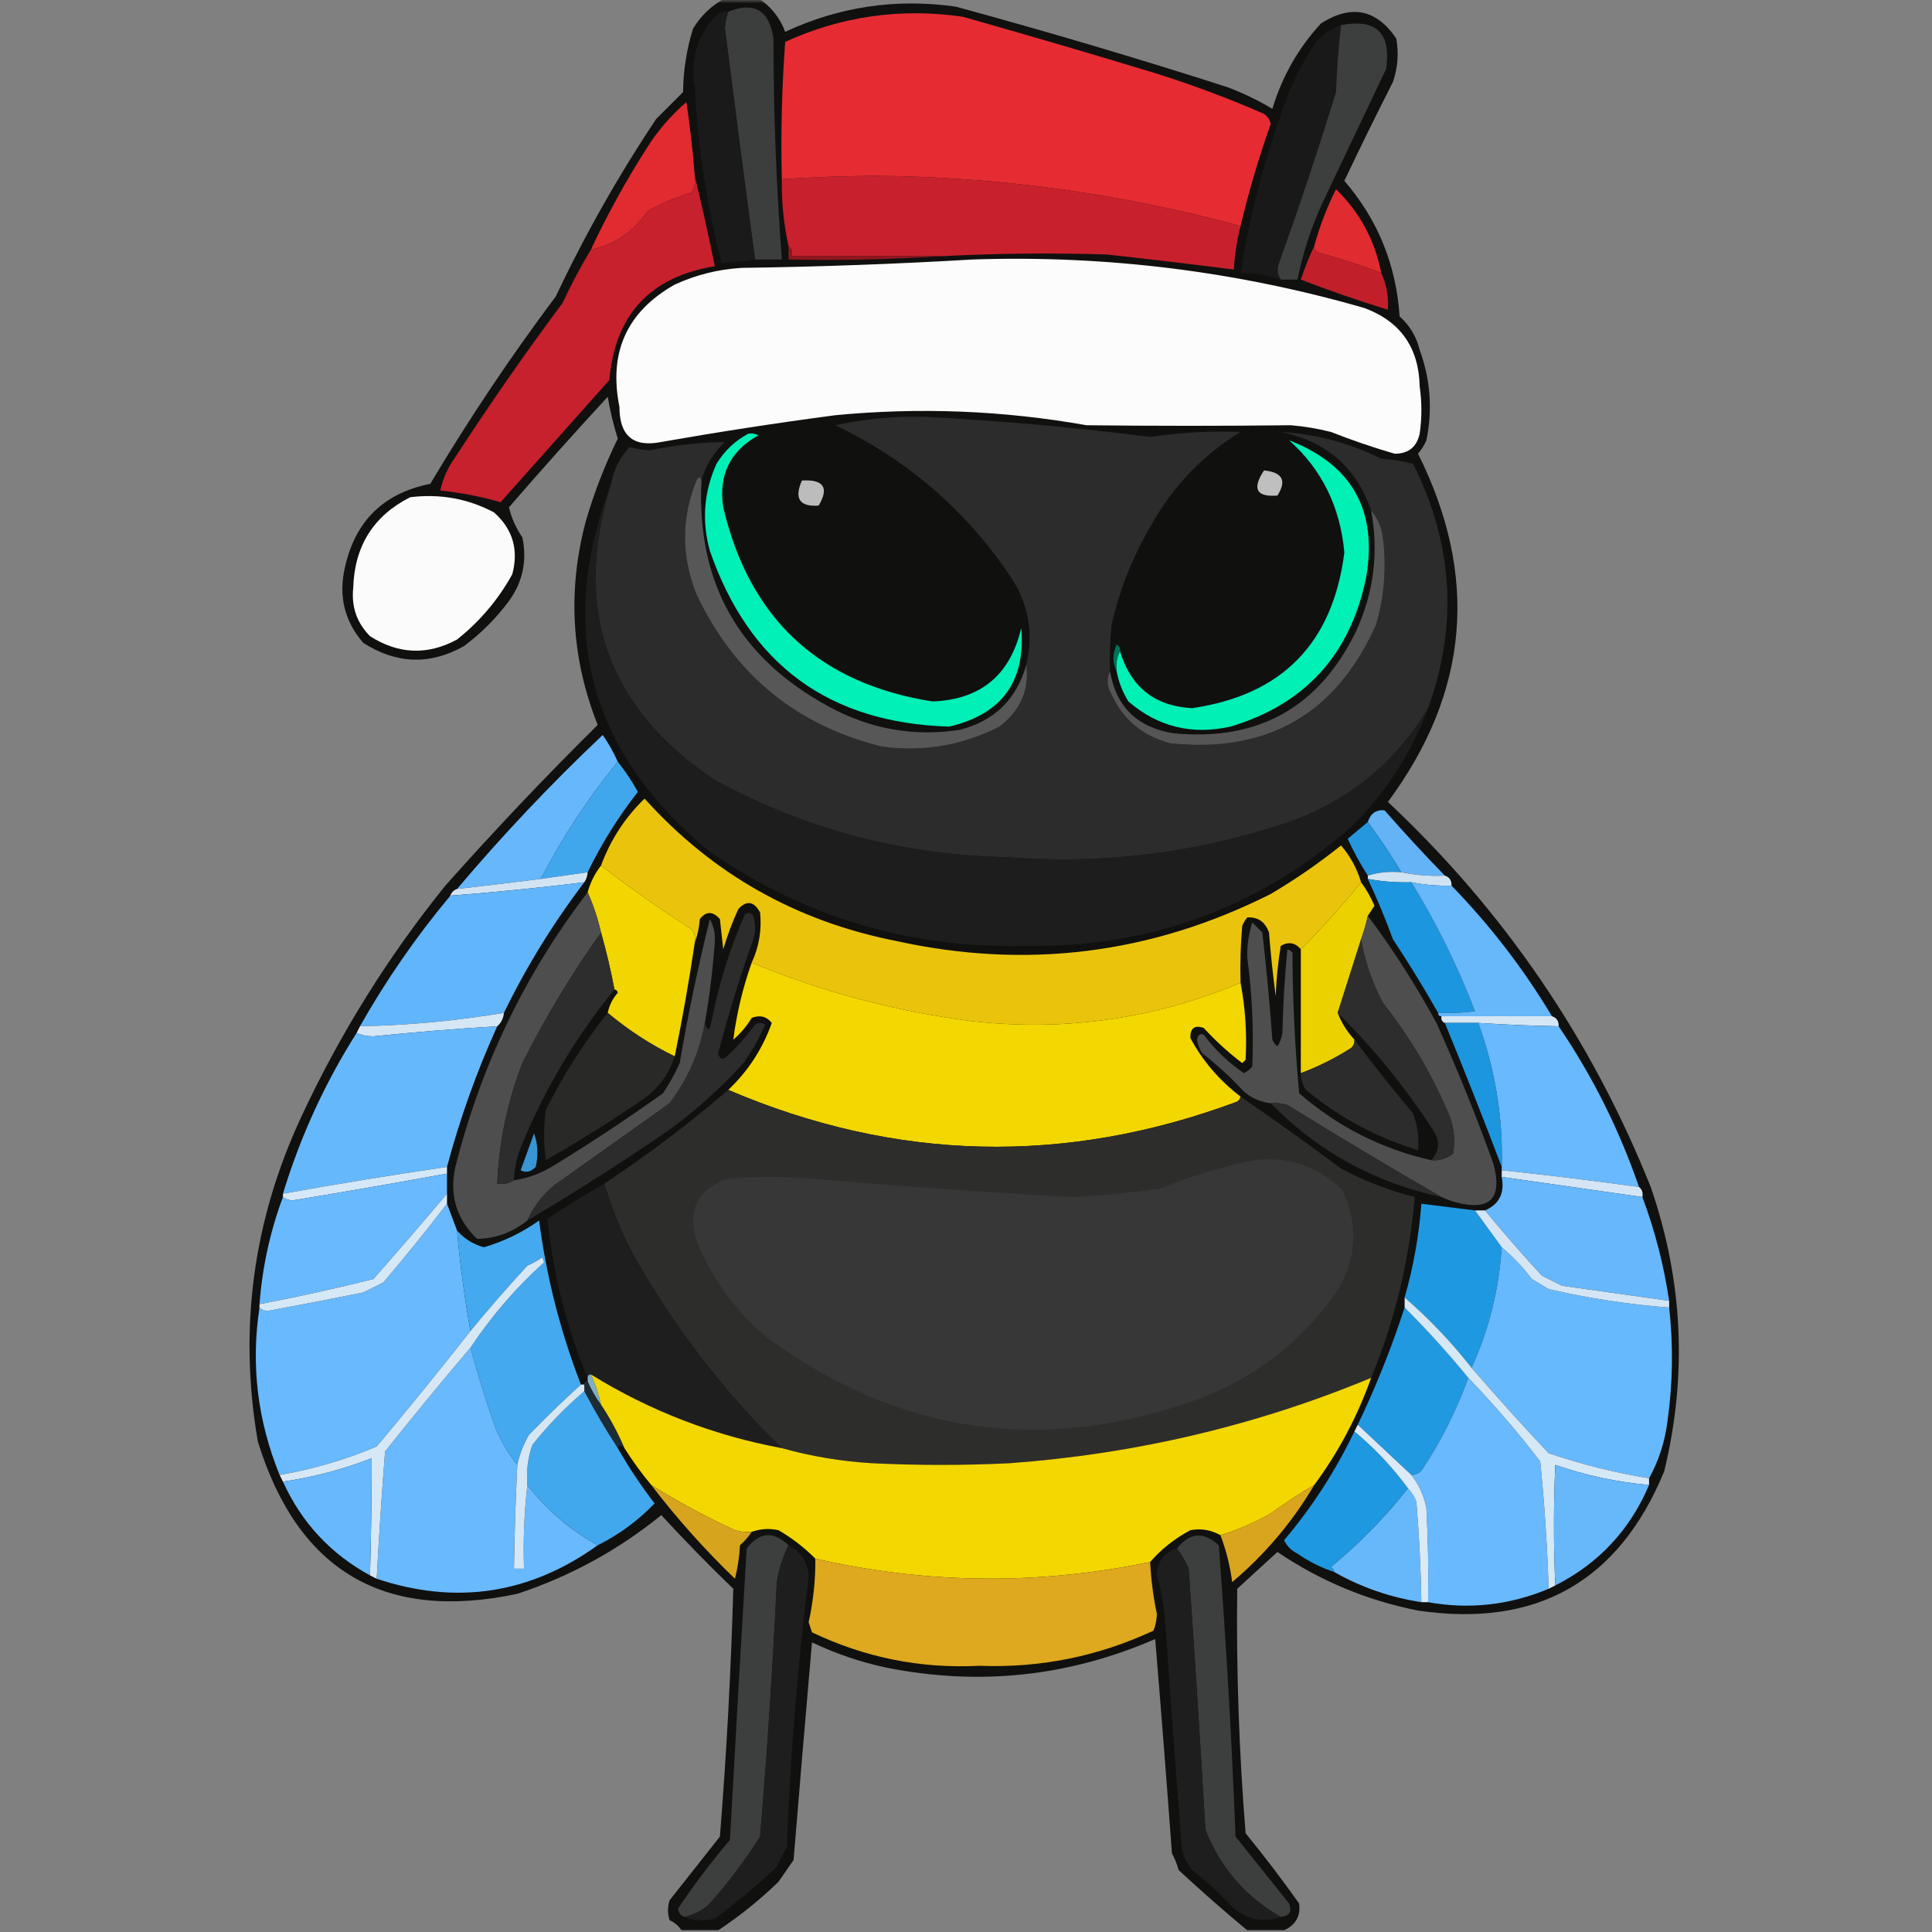 <?xml version="1.0" encoding="UTF-8"?>
<svg xmlns="http://www.w3.org/2000/svg" xmlns:xlink="http://www.w3.org/1999/xlink" width="577px" height="577px" viewBox="0 0 289 289" version="1.1">
<rect x="0" y="0" width="289" height="289" fill="#808080" stroke="none"/>
<defs>
<filter id="alpha" filterUnits="objectBoundingBox" x="0%" y="0%" width="100%" height="100%">
  <feColorMatrix type="matrix" in="SourceGraphic" values="0 0 0 0 1 0 0 0 0 1 0 0 0 0 1 0 0 0 1 0"/>
</filter>
<mask id="mask0">
  <g filter="url(#alpha)">
<rect x="0" y="0" width="289" height="289" style="fill:rgb(0%,0%,0%);fill-opacity:0.914;stroke:none;"/>
  </g>
</mask>
<clipPath id="clip1">
  <rect x="0" y="0" width="289" height="289"/>
</clipPath>
<g id="surface5" clip-path="url(#clip1)">
<path style=" stroke:none;fill-rule:evenodd;fill:rgb(1.961%,1.961%,1.569%);fill-opacity:1;" d="M 108.438 -0.25 C 110.105 -0.25 111.777 -0.25 113.445 -0.25 C 115.324 0.961 116.66 2.633 117.453 4.758 C 125.578 0.977 134.094 -0.273 142.996 1 C 156.625 4.711 170.148 8.715 183.566 13.023 C 185.922 13.906 188.176 14.992 190.328 16.277 C 191.785 11.441 194.207 7.184 197.594 3.508 C 202.125 0.617 205.879 1.367 208.863 5.762 C 209.258 7.977 209.09 10.148 208.359 12.27 C 205.879 17.148 203.457 22.074 201.098 27.047 C 206.098 32.852 208.852 39.613 209.363 47.332 C 210.875 48.684 211.875 50.355 212.367 52.34 C 213.973 56.777 214.305 61.285 213.371 65.863 C 213.051 66.598 212.633 67.266 212.117 67.867 C 221.266 86.199 219.762 103.562 207.609 119.957 C 224.969 136.234 238.074 155.434 246.926 177.559 C 251.762 191.57 252.43 205.762 248.93 220.129 C 242.117 236.605 229.848 243.531 212.117 240.918 C 204.5 239.41 197.488 236.488 191.082 232.152 C 189.078 233.988 187.074 235.824 185.07 237.66 C 184.922 249.852 185.34 262.039 186.324 274.223 C 189.113 277.641 191.785 281.145 194.336 284.742 C 194.57 286.602 193.82 287.938 192.082 288.75 C 190.246 288.75 188.41 288.75 186.574 288.75 C 183.098 285.863 179.676 282.859 176.305 279.734 C 176.07 278.859 175.734 278.023 175.305 277.23 C 174.52 266.539 173.688 255.855 172.801 245.176 C 159.84 250.812 146.402 252.23 132.48 249.43 C 128.656 248.605 124.984 247.352 121.461 245.676 C 120.516 256.527 119.598 267.379 118.707 278.23 C 117.953 279.316 117.203 280.402 116.453 281.488 C 113.668 284.191 110.66 286.609 107.438 288.75 C 105.598 288.75 103.762 288.75 101.926 288.75 C 101.52 288.078 100.934 287.578 100.172 287.246 C 99.84 286.246 99.84 285.242 100.172 284.242 C 102.676 281.07 105.184 277.898 107.688 274.727 C 108.676 262.383 109.344 250.027 109.691 237.66 C 105.984 234.086 102.395 230.41 98.922 226.641 C 92.492 231.863 85.312 235.785 77.383 238.414 C 57.5 242.621 44.559 235.023 38.566 215.625 C 35.672 198.758 37.844 182.562 45.078 167.039 C 50.879 154.594 58.059 143.074 66.617 132.48 C 73.949 124.227 81.547 116.211 89.406 108.438 C 85.449 98.461 84.863 88.277 87.652 77.883 C 88.887 73.66 90.473 69.57 92.41 65.613 C 91.766 63.562 91.266 61.477 90.906 59.352 C 85.902 64.773 80.98 70.285 76.133 75.883 C 76.492 77.445 77.16 78.949 78.137 80.391 C 78.867 83.879 78.199 87.051 76.133 89.906 C 74.211 92.492 71.957 94.746 69.371 96.668 C 64.309 99.504 59.301 99.336 54.344 96.168 C 51.531 92.918 50.613 89.16 51.59 84.898 C 53.125 77.934 57.383 73.762 64.363 72.375 C 70.133 62.684 76.391 53.336 83.145 44.328 C 87.512 35.086 92.52 26.238 98.168 17.781 C 99.504 16.445 100.84 15.109 102.176 13.773 C 102.211 10.52 102.711 7.348 103.68 4.258 C 104.883 2.301 106.469 0.797 108.438 -0.25 Z M 108.438 -0.25 "/>
</g>
</defs>
<g id="surface1">
<use xlink:href="#surface5" mask="url(#mask0)"/>
<path style=" stroke:none;fill-rule:evenodd;fill:rgb(23.529%,23.922%,23.922%);fill-opacity:1;" d="M 112.945 38.816 C 111.395 27.297 109.895 15.777 108.438 4.258 C 108.484 3.375 108.652 2.543 108.938 1.754 C 112.816 0.188 115.07 1.523 115.699 5.762 C 115.699 16.805 116.117 27.824 116.953 38.816 C 115.617 38.816 114.281 38.816 112.945 38.816 Z M 112.945 38.816 "/>
<path style=" stroke:none;fill-rule:evenodd;fill:rgb(10.196%,10.196%,10.196%);fill-opacity:1;" d="M 108.938 1.754 C 108.652 2.543 108.484 3.375 108.438 4.258 C 109.895 15.777 111.395 27.297 112.945 38.816 C 111.289 39.094 109.621 39.262 107.938 39.316 C 105.707 30.703 104.371 21.938 103.93 13.023 C 103.199 8.707 104.367 5.035 107.438 2.004 C 107.91 1.762 108.41 1.68 108.938 1.754 Z M 108.938 1.754 "/>
<path style=" stroke:none;fill-rule:evenodd;fill:rgb(90.196%,17.255%,19.608%);fill-opacity:1;" d="M 185.57 33.809 C 167.625 28.941 149.344 26.434 130.727 26.297 C 126.125 26.344 121.535 26.508 116.953 26.797 C 116.785 19.941 116.953 13.098 117.453 6.262 C 125.891 2.418 134.742 1.164 144 2.504 C 153.734 5.25 163.418 8.086 173.051 11.02 C 178.496 12.742 183.84 14.746 189.078 17.031 C 189.613 17.398 189.949 17.898 190.078 18.531 C 188.293 23.602 186.789 28.691 185.57 33.809 Z M 185.57 33.809 "/>
<path style=" stroke:none;fill-rule:evenodd;fill:rgb(9.804%,9.804%,9.804%);fill-opacity:1;" d="M 200.598 3.758 C 200.219 7.07 199.969 10.41 199.848 13.773 C 197.207 22.355 194.371 30.871 191.332 39.316 C 191.012 40.203 191.094 41.035 191.582 41.824 C 189.637 41.168 187.633 40.836 185.57 40.82 C 187.051 31.562 189.473 22.547 192.832 13.773 C 193.949 11.152 195.285 8.648 196.84 6.262 C 197.906 5.105 199.16 4.27 200.598 3.758 Z M 200.598 3.758 "/>
<path style=" stroke:none;fill-rule:evenodd;fill:rgb(23.922%,24.314%,24.314%);fill-opacity:1;" d="M 191.582 41.824 C 191.094 41.035 191.012 40.203 191.332 39.316 C 194.371 30.871 197.207 22.355 199.848 13.773 C 199.969 10.41 200.219 7.07 200.598 3.758 C 205.855 2.754 208.109 4.926 207.359 10.27 C 204.199 16.926 201.023 23.605 197.844 30.301 C 196.133 34.012 194.879 37.852 194.086 41.824 C 193.25 41.824 192.418 41.824 191.582 41.824 Z M 191.582 41.824 "/>
<path style=" stroke:none;fill-rule:evenodd;fill:rgb(88.235%,16.863%,19.216%);fill-opacity:1;" d="M 103.93 26.297 C 104.074 27.191 103.906 28.027 103.43 28.801 C 101.156 29.473 98.984 30.391 96.918 31.555 C 94.711 34.723 91.871 36.645 88.402 37.316 C 90.828 32.133 93.582 27.125 96.668 22.289 C 98.297 19.656 100.301 17.32 102.676 15.277 C 103.223 18.938 103.641 22.609 103.93 26.297 Z M 103.93 26.297 "/>
<path style=" stroke:none;fill-rule:evenodd;fill:rgb(78.431%,12.941%,17.647%);fill-opacity:1;" d="M 185.57 33.809 C 185.027 35.941 184.695 38.113 184.57 40.32 C 178.238 39.516 171.891 38.762 165.535 38.066 C 157.352 37.809 149.172 37.895 140.992 38.316 C 133.48 38.316 125.969 38.316 118.453 38.316 C 118.574 37.668 118.406 37.168 117.953 36.812 C 117.23 33.52 116.895 30.18 116.953 26.797 C 121.535 26.508 126.125 26.344 130.727 26.297 C 149.344 26.434 167.625 28.941 185.57 33.809 Z M 185.57 33.809 "/>
<path style=" stroke:none;fill-rule:evenodd;fill:rgb(77.647%,12.941%,17.647%);fill-opacity:1;" d="M 103.93 26.297 C 104.996 30.73 105.996 35.238 106.934 39.82 C 97.25 41.406 91.992 47.082 91.156 56.848 C 85.73 62.941 80.305 69.035 74.879 75.129 C 71.973 74.281 68.969 73.699 65.863 73.375 C 66.254 71.559 67.008 69.891 68.117 68.367 C 73.215 60.516 78.555 52.832 84.145 45.328 C 85.457 42.531 86.879 39.859 88.402 37.316 C 91.871 36.645 94.711 34.723 96.918 31.555 C 98.984 30.391 101.156 29.473 103.43 28.801 C 103.906 28.027 104.074 27.191 103.93 26.297 Z M 103.93 26.297 "/>
<path style=" stroke:none;fill-rule:evenodd;fill:rgb(87.843%,16.863%,19.216%);fill-opacity:1;" d="M 206.609 40.82 C 203.77 39.738 200.684 38.734 197.34 37.816 C 196.824 37.648 196.574 37.312 196.59 36.812 C 197.391 33.875 198.477 31.035 199.848 28.301 C 203.414 31.762 205.668 35.938 206.609 40.82 Z M 206.609 40.82 "/>
<path style=" stroke:none;fill-rule:evenodd;fill:rgb(75.686%,12.549%,16.863%);fill-opacity:1;" d="M 196.59 36.812 C 196.574 37.312 196.824 37.648 197.34 37.816 C 200.684 38.734 203.77 39.738 206.609 40.82 C 207.398 42.512 207.734 44.348 207.609 46.332 C 203.207 44.98 198.867 43.477 194.586 41.824 C 195.168 40.062 195.836 38.395 196.59 36.812 Z M 196.59 36.812 "/>
<path style=" stroke:none;fill-rule:evenodd;fill:rgb(56.863%,8.627%,12.157%);fill-opacity:1;" d="M 117.953 36.812 C 118.406 37.168 118.574 37.668 118.453 38.316 C 125.969 38.316 133.48 38.316 140.992 38.316 C 133.402 38.816 125.723 38.98 117.953 38.816 C 117.953 38.148 117.953 37.48 117.953 36.812 Z M 117.953 36.812 "/>
<path style=" stroke:none;fill-rule:evenodd;fill:rgb(98.824%,98.824%,98.824%);fill-opacity:1;" d="M 145.5 38.816 C 165.441 38.148 184.977 40.57 204.102 46.078 C 209.496 48.086 212.25 52.008 212.367 57.852 C 212.703 60.188 212.703 62.523 212.367 64.863 C 211.922 66.879 210.672 67.879 208.609 67.867 C 205.395 66.934 202.223 65.848 199.094 64.613 C 197.121 64.113 195.117 63.781 193.086 63.609 C 182.902 63.727 172.719 63.727 162.531 63.609 C 150.074 61.402 137.551 60.902 124.965 62.109 C 116.254 63.258 107.57 64.594 98.922 66.113 C 94.742 66.949 92.656 65.195 92.66 60.855 C 91.016 52.711 93.77 46.617 100.926 42.574 C 104.105 41.109 107.445 40.277 110.941 40.07 C 122.551 39.91 134.07 39.492 145.5 38.816 Z M 145.5 38.816 "/>
<path style=" stroke:none;fill-rule:evenodd;fill:rgb(17.255%,17.255%,17.255%);fill-opacity:1;" d="M 166.039 100.422 C 165.508 101.539 165.59 102.707 166.289 103.93 C 168.043 107.695 170.965 110.117 175.055 111.191 C 189.637 112.707 199.906 106.781 205.855 93.41 C 207.086 89.164 207.422 84.824 206.859 80.391 C 206.664 78.836 206.078 77.5 205.105 76.383 C 202.898 69.926 198.391 66 191.582 64.613 C 196.832 64.914 201.84 66.25 206.609 68.617 C 208.238 68.727 209.824 68.977 211.367 69.371 C 217.367 81.266 218.121 93.453 213.621 105.934 C 208.609 114.297 201.43 120.055 192.082 123.215 C 178.574 127.664 164.719 129.336 150.512 128.223 C 135.02 127.898 120.492 124.059 106.934 116.703 C 90.762 105.879 85.586 91.102 91.406 72.375 C 91.797 70.262 92.715 68.426 94.164 66.867 C 95.145 67.141 96.145 67.309 97.168 67.367 C 100.902 66.59 104.656 66.172 108.438 66.113 C 106.707 67.746 105.539 69.664 104.93 71.875 C 104.777 71.254 104.527 71.254 104.18 71.875 C 101.898 77.52 101.898 83.195 104.18 88.902 C 109.855 100.926 119.121 108.523 131.977 111.691 C 138.156 112.504 144 111.504 149.508 108.688 C 152.676 106.258 154.012 103.172 153.516 99.422 C 154.629 94.789 153.875 90.449 151.262 86.398 C 144.578 76.418 135.812 68.82 124.965 63.609 C 129.398 62.641 133.906 62.223 138.488 62.359 C 149.715 62.93 160.902 63.93 172.047 65.363 C 176.535 64.699 181.043 64.449 185.57 64.613 C 179.98 68.031 175.559 72.625 172.297 78.387 C 169.508 83.086 167.504 88.094 166.289 93.41 C 166.039 95.742 165.953 98.082 166.039 100.422 Z M 166.039 100.422 "/>
<path style=" stroke:none;fill-rule:evenodd;fill:rgb(0%,94.118%,71.373%);fill-opacity:1;" d="M 167.039 100.422 C 166.891 99.305 167.059 98.301 167.539 97.418 C 169.152 102.789 172.742 105.629 178.309 105.934 C 191.781 103.98 199.379 96.215 201.098 82.645 C 200.477 75.809 197.723 70.215 192.832 65.863 C 202.254 69.504 206.094 76.348 204.355 86.398 C 201.992 97.91 195.23 105.34 184.07 108.688 C 178.289 109.977 173.195 108.727 168.793 104.93 C 167.922 103.523 167.336 102.023 167.039 100.422 Z M 167.039 100.422 "/>
<path style=" stroke:none;fill-rule:evenodd;fill:rgb(0%,94.118%,71.765%);fill-opacity:1;" d="M 111.945 64.863 C 112.469 64.789 112.973 64.871 113.445 65.113 C 109.207 67.477 107.453 71.066 108.188 75.883 C 112.109 92.578 122.547 102.262 139.492 104.93 C 146.707 104.648 151.129 100.977 152.766 93.914 C 153.449 101.914 149.859 106.84 141.996 108.688 C 124.012 108.168 112.074 99.402 106.184 82.391 C 104.953 77.91 105.285 73.57 107.184 69.371 C 108.391 67.414 109.977 65.91 111.945 64.863 Z M 111.945 64.863 "/>
<path style=" stroke:none;fill-rule:evenodd;fill:rgb(74.902%,74.902%,74.902%);fill-opacity:1;" d="M 189.078 70.371 C 191.844 70.645 192.512 71.895 191.082 74.129 C 187.926 74.375 187.258 73.125 189.078 70.371 Z M 189.078 70.371 "/>
<path style=" stroke:none;fill-rule:evenodd;fill:rgb(73.725%,73.725%,73.725%);fill-opacity:1;" d="M 119.957 71.875 C 123.215 71.691 124.051 72.945 122.461 75.629 C 119.598 75.832 118.766 74.578 119.957 71.875 Z M 119.957 71.875 "/>
<path style=" stroke:none;fill-rule:evenodd;fill:rgb(34.118%,34.118%,34.51%);fill-opacity:1;" d="M 104.93 71.875 C 104.172 87.137 110.52 98.406 123.965 105.684 C 130.109 109.051 136.621 110.219 143.5 109.188 C 148.742 107.867 152.082 104.609 153.516 99.422 C 154.012 103.172 152.676 106.258 149.508 108.688 C 144 111.504 138.156 112.504 131.977 111.691 C 119.121 108.523 109.855 100.926 104.18 88.902 C 101.898 83.195 101.898 77.52 104.18 71.875 C 104.527 71.254 104.777 71.254 104.93 71.875 Z M 104.93 71.875 "/>
<path style=" stroke:none;fill-rule:evenodd;fill:rgb(98.431%,98.431%,98.431%);fill-opacity:1;" d="M 61.355 74.379 C 65.793 73.828 69.969 74.578 73.879 76.633 C 76.691 79.121 77.609 82.211 76.633 85.898 C 74.523 89.707 71.766 92.961 68.367 95.664 C 63.949 98.051 59.609 97.883 55.348 95.164 C 53.371 93.164 52.535 90.742 52.84 87.902 C 53.035 81.664 55.871 77.156 61.355 74.379 Z M 61.355 74.379 "/>
<path style=" stroke:none;fill-rule:evenodd;fill:rgb(11.373%,11.373%,11.373%);fill-opacity:1;" d="M 91.406 72.375 C 85.586 91.102 90.762 105.879 106.934 116.703 C 120.492 124.059 135.02 127.898 150.512 128.223 C 164.719 129.336 178.574 127.664 192.082 123.215 C 201.43 120.055 208.609 114.297 213.621 105.934 C 211.109 112.703 207.27 118.633 202.102 123.715 C 188.16 135.875 171.883 141.801 153.266 141.496 C 135.898 141.883 120.121 137.125 105.934 127.219 C 88.047 112.348 83.203 94.066 91.406 72.375 Z M 91.406 72.375 "/>
<path style=" stroke:none;fill-rule:evenodd;fill:rgb(33.333%,33.333%,33.725%);fill-opacity:1;" d="M 205.105 76.383 C 206.078 77.5 206.664 78.836 206.859 80.391 C 207.422 84.824 207.086 89.164 205.855 93.41 C 199.906 106.781 189.637 112.707 175.055 111.191 C 170.965 110.117 168.043 107.695 166.289 103.93 C 165.59 102.707 165.508 101.539 166.039 100.422 C 166.969 105.746 170.141 108.832 175.555 109.691 C 188.219 110.914 197.316 105.82 202.852 94.414 C 205.504 88.641 206.254 82.629 205.105 76.383 Z M 205.105 76.383 "/>
<path style=" stroke:none;fill-rule:evenodd;fill:rgb(0%,45.098%,33.725%);fill-opacity:1;" d="M 167.539 97.418 C 167.059 98.301 166.891 99.305 167.039 100.422 C 166.387 99.16 166.387 97.824 167.039 96.418 C 167.438 96.645 167.605 96.98 167.539 97.418 Z M 167.539 97.418 "/>
<path style=" stroke:none;fill-rule:evenodd;fill:rgb(40%,71.765%,98.431%);fill-opacity:1;" d="M 92.41 113.945 C 87.98 119.383 84.141 125.227 80.891 131.477 C 76.711 132.008 72.539 132.508 68.367 132.98 C 75.176 124.918 82.438 117.238 90.156 109.941 C 91.047 111.223 91.797 112.559 92.41 113.945 Z M 92.41 113.945 "/>
<path style=" stroke:none;fill-rule:evenodd;fill:rgb(25.49%,65.49%,92.549%);fill-opacity:1;" d="M 92.41 113.945 C 93.523 115.332 94.527 116.832 95.414 118.453 C 92.469 122.227 89.965 126.234 87.902 130.477 C 85.566 130.809 83.227 131.145 80.891 131.477 C 84.141 125.227 87.98 119.383 92.41 113.945 Z M 92.41 113.945 "/>
<path style=" stroke:none;fill-rule:evenodd;fill:rgb(91.765%,76.863%,4.706%);fill-opacity:1;" d="M 203.602 131.977 C 200.758 135.488 197.75 138.828 194.586 141.996 C 193.727 140.984 192.727 140.82 191.582 141.496 C 191.168 143.984 190.914 146.488 190.832 149.008 C 190.406 145.844 190.074 142.672 189.828 139.492 C 189.242 137.887 188.156 137.137 186.574 137.238 C 186.258 137.613 186.008 138.031 185.82 138.488 C 185.57 141.324 185.488 144.16 185.57 147.004 C 172.746 152.387 159.391 154.309 145.5 152.766 C 134.074 151.316 123.055 148.398 112.445 144 C 113.551 141.602 113.969 139.098 113.695 136.484 C 112.777 134.805 111.691 134.637 110.441 135.984 C 109.547 137.938 108.797 139.941 108.188 141.996 C 108.02 140.492 107.852 138.992 107.688 137.488 C 106.629 136.273 105.625 136.273 104.68 137.488 C 104.59 138.758 104.336 139.926 103.93 140.992 C 104.062 140.254 103.895 139.586 103.43 138.992 C 98.773 136 94.266 132.828 89.906 129.473 C 91.324 125.633 93.496 122.293 96.418 119.457 C 106.52 130.688 119.039 137.785 133.98 140.742 C 153.531 145.059 172.23 142.723 190.078 133.73 C 193.758 131.559 197.266 129.137 200.598 126.469 C 201.984 128.074 202.988 129.91 203.602 131.977 Z M 203.602 131.977 "/>
<path style=" stroke:none;fill-rule:evenodd;fill:rgb(39.216%,70.196%,96.471%);fill-opacity:1;" d="M 216.125 130.977 C 213.922 131.078 211.75 130.914 209.613 130.477 C 208.066 127.887 206.398 125.383 204.605 122.961 C 205.016 121.676 205.852 121.09 207.109 121.211 C 210.031 124.551 213.039 127.805 216.125 130.977 Z M 216.125 130.977 "/>
<path style=" stroke:none;fill-rule:evenodd;fill:rgb(14.118%,59.216%,87.059%);fill-opacity:1;" d="M 204.605 122.961 C 206.398 125.383 208.066 127.887 209.613 130.477 C 207.84 130.32 206.168 130.484 204.605 130.977 C 203.488 129.25 202.488 127.414 201.598 125.469 C 202.609 124.621 203.613 123.785 204.605 122.961 Z M 204.605 122.961 "/>
<path style=" stroke:none;fill-rule:evenodd;fill:rgb(94.51%,83.922%,0.392%);fill-opacity:1;" d="M 89.906 129.473 C 94.266 132.828 98.773 136 103.43 138.992 C 103.895 139.586 104.062 140.254 103.93 140.992 C 103.086 146.703 102.086 152.379 100.926 158.023 C 97.324 156.262 93.984 154.09 90.906 151.512 C 91.141 150.383 91.641 149.379 92.41 148.508 C 92.348 148.203 92.18 148.035 91.91 148.008 C 91.367 145.133 90.699 142.293 89.906 139.492 C 89.422 137.371 88.754 135.367 87.902 133.48 C 88.316 131.984 88.984 130.652 89.906 129.473 Z M 89.906 129.473 "/>
<path style=" stroke:none;fill-rule:evenodd;fill:rgb(81.176%,89.02%,94.902%);fill-opacity:1;" d="M 209.613 130.477 C 211.75 130.914 213.922 131.078 216.125 130.977 C 216.828 131.215 217.164 131.715 217.125 132.48 C 215.098 132.531 213.094 132.363 211.117 131.977 C 208.922 132.043 206.75 131.875 204.605 131.477 C 204.605 131.312 204.605 131.145 204.605 130.977 C 206.168 130.484 207.84 130.32 209.613 130.477 Z M 209.613 130.477 "/>
<path style=" stroke:none;fill-rule:evenodd;fill:rgb(82.353%,89.412%,95.294%);fill-opacity:1;" d="M 87.902 130.477 C 87.875 131.031 87.707 131.531 87.402 131.977 C 80.738 132.797 74.062 133.465 67.367 133.98 C 67.535 133.48 67.867 133.148 68.367 132.98 C 72.539 132.508 76.711 132.008 80.891 131.477 C 83.227 131.145 85.566 130.809 87.902 130.477 Z M 87.902 130.477 "/>
<path style=" stroke:none;fill-rule:evenodd;fill:rgb(10.98%,59.216%,87.451%);fill-opacity:1;" d="M 204.605 131.477 C 206.75 131.875 208.922 132.043 211.117 131.977 C 214.875 138.078 218.047 144.508 220.633 151.262 C 218.801 151.512 216.965 151.594 215.121 151.512 C 213 147.77 210.746 144.098 208.359 140.492 C 207.238 137.418 205.988 134.414 204.605 131.477 Z M 204.605 131.477 "/>
<path style=" stroke:none;fill-rule:evenodd;fill:rgb(92.549%,81.961%,0.392%);fill-opacity:1;" d="M 203.602 131.977 C 204.383 133.035 205.051 134.203 205.605 135.484 C 205.258 135.996 204.926 136.496 204.605 136.988 C 204.348 138.188 204.012 139.355 203.602 140.492 C 202.434 144.176 201.262 147.848 200.098 151.512 C 200.676 153.004 201.508 154.34 202.602 155.52 C 202.645 156.02 202.477 156.434 202.102 156.77 C 199.723 158.293 197.219 159.547 194.586 160.527 C 194.586 154.352 194.586 148.172 194.586 141.996 C 197.75 138.828 200.758 135.488 203.602 131.977 Z M 203.602 131.977 "/>
<path style=" stroke:none;fill-rule:evenodd;fill:rgb(40.392%,71.765%,98.431%);fill-opacity:1;" d="M 211.117 131.977 C 213.094 132.363 215.098 132.531 217.125 132.48 C 222.898 138.418 227.906 144.93 232.152 152.012 C 226.641 152.012 221.133 152.012 215.625 152.012 C 215.289 152.012 215.121 151.848 215.121 151.512 C 216.965 151.594 218.801 151.512 220.633 151.262 C 218.047 144.508 214.875 138.078 211.117 131.977 Z M 211.117 131.977 "/>
<path style=" stroke:none;fill-rule:evenodd;fill:rgb(38.039%,70.98%,98.039%);fill-opacity:1;" d="M 87.402 131.977 C 82.766 138.07 78.758 144.582 75.379 151.512 C 68.266 152.703 61.086 153.371 53.844 153.516 C 57.766 146.59 62.273 140.078 67.367 133.98 C 74.062 133.465 80.738 132.797 87.402 131.977 Z M 87.402 131.977 "/>
<path style=" stroke:none;fill-rule:evenodd;fill:rgb(30.588%,30.588%,30.588%);fill-opacity:1;" d="M 87.902 133.48 C 88.754 135.367 89.422 137.371 89.906 139.492 C 85.516 145.652 81.594 152.164 78.137 159.023 C 75.891 164.836 74.641 170.848 74.379 177.055 C 75.336 177.199 76.172 177.031 76.883 176.555 C 79.027 176.238 81.031 175.484 82.895 174.301 C 88.457 170.91 93.883 167.32 99.172 163.531 C 100.133 162.109 100.969 160.609 101.676 159.023 C 102.914 151.754 104.418 144.574 106.184 137.488 C 106.734 138.469 106.984 139.555 106.934 140.742 C 106.648 144.867 106.148 148.957 105.434 153.016 C 104.66 157.398 102.91 161.406 100.172 165.035 C 94.414 169.125 88.652 173.215 82.895 177.309 C 81.125 178.773 79.789 180.527 78.887 182.566 C 76.676 184.34 74.172 185.258 71.375 185.32 C 68.273 182.367 67.188 178.777 68.117 174.551 C 71.934 159.41 78.527 145.719 87.902 133.48 Z M 87.902 133.48 "/>
<path style=" stroke:none;fill-rule:evenodd;fill:rgb(17.255%,17.255%,17.255%);fill-opacity:1;" d="M 78.887 182.566 C 79.789 180.527 81.125 178.773 82.895 177.309 C 88.652 173.215 94.414 169.125 100.172 165.035 C 102.91 161.406 104.66 157.398 105.434 153.016 C 105.832 154.344 106.164 154.258 106.434 152.766 C 107.504 147.219 109.176 141.875 111.441 136.738 C 111.918 136.426 112.336 136.512 112.695 136.988 C 113.027 138.156 113.027 139.324 112.695 140.492 C 110.691 146.082 108.941 151.758 107.438 157.523 C 107.551 158.238 107.887 158.488 108.438 158.273 C 110.125 156.754 111.629 155.086 112.945 153.266 C 113.445 152.93 113.945 152.93 114.449 153.266 C 113.578 155.305 112.496 157.223 111.191 159.023 C 107.902 162.652 104.312 165.906 100.422 168.793 C 93.402 173.637 86.223 178.23 78.887 182.566 Z M 78.887 182.566 "/>
<path style=" stroke:none;fill-rule:evenodd;fill:rgb(30.588%,30.588%,30.588%);fill-opacity:1;" d="M 204.605 136.988 C 208.391 142.043 211.812 147.387 214.871 153.016 C 217.988 159.914 220.824 166.926 223.387 174.051 C 224.805 179.309 222.887 181.23 217.625 179.812 C 216.926 179.605 216.258 179.355 215.625 179.059 C 207.891 174.609 200.211 170.016 192.582 165.285 C 191.766 165.039 190.93 164.957 190.078 165.035 C 188.566 164.863 187.234 164.281 186.07 163.281 C 184.129 161.188 182.039 159.266 179.812 157.523 C 179.418 156.906 179.168 156.238 179.059 155.52 C 179.176 154.801 179.512 154.551 180.062 154.77 C 181.734 157.023 183.738 158.945 186.07 160.527 C 186.562 160.289 186.98 159.957 187.324 159.527 C 187.551 154.082 187.301 148.656 186.574 143.246 C 186.531 141.434 186.781 139.684 187.324 137.988 C 187.824 138.488 188.324 138.992 188.828 139.492 C 189.438 144.824 189.938 150.164 190.328 155.52 C 190.484 155.922 190.734 156.258 191.082 156.52 C 191.473 155.906 191.723 155.238 191.832 154.516 C 191.918 150.332 192.168 146.16 192.582 141.996 C 192.875 142.102 193.129 142.27 193.336 142.496 C 193.359 149.543 193.695 156.555 194.336 163.531 C 200.094 168.539 206.688 171.879 214.121 173.551 C 215.34 173.641 216.426 173.309 217.375 172.547 C 217.68 170.676 217.516 168.84 216.875 167.039 C 214.301 160.883 210.961 155.207 206.859 150.008 C 205.246 146.953 204.16 143.781 203.602 140.492 C 204.012 139.355 204.348 138.188 204.605 136.988 Z M 204.605 136.988 "/>
<path style=" stroke:none;fill-rule:evenodd;fill:rgb(17.647%,17.647%,17.647%);fill-opacity:1;" d="M 89.906 139.492 C 90.699 142.293 91.367 145.133 91.91 148.008 C 86.238 154.957 81.645 162.637 78.137 171.047 C 77.352 172.805 76.938 174.645 76.883 176.555 C 76.172 177.031 75.336 177.199 74.379 177.055 C 74.641 170.848 75.891 164.836 78.137 159.023 C 81.594 152.164 85.516 145.652 89.906 139.492 Z M 89.906 139.492 "/>
<path style=" stroke:none;fill-rule:evenodd;fill:rgb(17.647%,17.647%,17.647%);fill-opacity:1;" d="M 203.602 140.492 C 204.16 143.781 205.246 146.953 206.859 150.008 C 210.961 155.207 214.301 160.883 216.875 167.039 C 217.516 168.84 217.68 170.676 217.375 172.547 C 216.426 173.309 215.34 173.641 214.121 173.551 C 215.348 172.145 215.434 170.645 214.371 169.043 C 210.207 162.633 205.449 156.789 200.098 151.512 C 201.262 147.848 202.434 144.176 203.602 140.492 Z M 203.602 140.492 "/>
<path style=" stroke:none;fill-rule:evenodd;fill:rgb(95.294%,84.314%,0.392%);fill-opacity:1;" d="M 112.445 144 C 123.055 148.398 134.074 151.316 145.5 152.766 C 159.391 154.309 172.746 152.387 185.57 147.004 C 186.285 150.746 186.535 154.586 186.324 158.523 C 186.156 158.691 185.988 158.859 185.82 159.023 C 183.727 157.43 181.805 155.676 180.062 153.766 C 178.695 153.293 178.027 153.797 178.059 155.27 C 179.906 158.707 182.41 161.629 185.57 164.035 C 185.516 164.344 185.348 164.594 185.07 164.785 C 159.418 174.348 134.039 173.762 108.938 163.031 C 111.898 160.23 114.07 156.895 115.449 153.016 C 114.676 152.039 113.676 151.789 112.445 152.262 C 111.703 153.488 110.785 154.574 109.691 155.52 C 110.191 151.598 111.109 147.758 112.445 144 Z M 112.445 144 "/>
<path style=" stroke:none;fill-rule:evenodd;fill:rgb(16.078%,16.078%,15.686%);fill-opacity:1;" d="M 90.906 151.512 C 93.984 154.09 97.324 156.262 100.926 158.023 C 100.102 160.582 98.598 162.668 96.418 164.285 C 91.625 167.57 86.699 170.66 81.641 173.551 C 81.309 171.047 81.309 168.543 81.641 166.039 C 84.242 160.824 87.332 155.98 90.906 151.512 Z M 90.906 151.512 "/>
<path style=" stroke:none;fill-rule:evenodd;fill:rgb(83.529%,90.196%,95.686%);fill-opacity:1;" d="M 215.625 152.012 C 221.133 152.012 226.641 152.012 232.152 152.012 C 232.855 152.25 233.191 152.75 233.152 153.516 C 229.141 153.445 225.133 153.277 221.133 153.016 C 219.465 153.016 217.793 153.016 216.125 153.016 C 215.703 152.844 215.535 152.512 215.625 152.012 Z M 215.625 152.012 "/>
<path style=" stroke:none;fill-rule:evenodd;fill:rgb(83.529%,90.588%,96.078%);fill-opacity:1;" d="M 75.379 151.512 C 75.301 152.34 74.965 153.008 74.379 153.516 C 68.195 153.887 62.02 154.387 55.848 155.02 C 54.91 155.016 54.074 154.848 53.344 154.516 C 53.508 154.184 53.676 153.852 53.844 153.516 C 61.086 153.371 68.266 152.703 75.379 151.512 Z M 75.379 151.512 "/>
<path style=" stroke:none;fill-rule:evenodd;fill:rgb(10.98%,58.824%,87.059%);fill-opacity:1;" d="M 216.125 153.016 C 217.793 153.016 219.465 153.016 221.133 153.016 C 223.68 160.059 224.848 167.238 224.637 174.551 C 221.898 167.336 219.062 160.156 216.125 153.016 Z M 216.125 153.016 "/>
<path style=" stroke:none;fill-rule:evenodd;fill:rgb(40.784%,72.549%,99.216%);fill-opacity:1;" d="M 221.133 153.016 C 225.133 153.277 229.141 153.445 233.152 153.516 C 238.207 160.953 242.215 168.965 245.176 177.559 C 238.344 176.613 231.5 175.777 224.637 175.055 C 224.637 174.887 224.637 174.719 224.637 174.551 C 224.848 167.238 223.68 160.059 221.133 153.016 Z M 221.133 153.016 "/>
<path style=" stroke:none;fill-rule:evenodd;fill:rgb(40%,72.157%,98.824%);fill-opacity:1;" d="M 74.379 153.516 C 71.273 160.375 68.77 167.387 66.867 174.551 C 58.664 175.758 50.48 177.094 42.324 178.559 C 44.926 170.016 48.598 162.004 53.344 154.516 C 54.074 154.848 54.91 155.016 55.848 155.02 C 62.02 154.387 68.195 153.887 74.379 153.516 Z M 74.379 153.516 "/>
<path style=" stroke:none;fill-rule:evenodd;fill:rgb(17.255%,17.255%,17.255%);fill-opacity:1;" d="M 202.602 155.52 C 205.398 159.242 208.32 162.914 211.367 166.539 C 212.035 168.305 212.285 170.141 212.117 172.047 C 205.91 170.156 200.316 167.148 195.34 163.031 C 194.832 162.27 194.582 161.434 194.586 160.527 C 197.219 159.547 199.723 158.293 202.102 156.77 C 202.477 156.434 202.645 156.02 202.602 155.52 Z M 202.602 155.52 "/>
<path style=" stroke:none;fill-rule:evenodd;fill:rgb(17.647%,17.647%,17.255%);fill-opacity:1;" d="M 108.938 163.031 C 134.039 173.762 159.418 174.348 185.07 164.785 C 185.348 164.594 185.516 164.344 185.57 164.035 C 190.629 167.5 195.637 171.09 200.598 174.801 C 204.121 176.672 207.793 178.09 211.617 179.059 C 210.84 188.461 208.668 197.477 205.105 206.105 C 187.961 213.23 169.93 217.488 151.012 218.879 C 144.164 219.211 137.32 219.211 130.477 218.879 C 125.824 218.598 121.316 217.848 116.953 216.625 C 108.27 208.207 100.84 198.523 94.664 187.574 C 92.898 184.191 91.477 180.684 90.406 177.055 C 96.855 172.781 103.035 168.105 108.938 163.031 Z M 108.938 163.031 "/>
<path style=" stroke:none;fill-rule:evenodd;fill:rgb(17.255%,17.255%,17.255%);fill-opacity:1;" d="M 190.078 165.035 C 190.93 164.957 191.766 165.039 192.582 165.285 C 200.211 170.016 207.891 174.609 215.625 179.059 C 205.664 176.93 197.148 172.254 190.078 165.035 Z M 190.078 165.035 "/>
<path style=" stroke:none;fill-rule:evenodd;fill:rgb(22.353%,58.431%,82.745%);fill-opacity:1;" d="M 79.887 169.543 C 80.461 171.117 80.543 172.785 80.137 174.551 C 79.418 175.309 78.668 175.477 77.883 175.055 C 78.555 173.203 79.223 171.367 79.887 169.543 Z M 79.887 169.543 "/>
<path style=" stroke:none;fill-rule:evenodd;fill:rgb(21.569%,21.569%,21.569%);fill-opacity:1;" d="M 187.574 173.551 C 192.762 172.945 197.184 174.445 200.848 178.059 C 203.395 183.633 202.895 188.973 199.344 194.086 C 194.125 201.168 187.363 206.262 179.059 209.363 C 155.766 217.676 134.23 214.5 114.449 199.848 C 109.848 195.914 106.422 191.156 104.18 185.57 C 102.805 180.891 104.391 177.805 108.938 176.305 C 113.113 175.973 117.285 175.973 121.461 176.305 C 134.469 177.438 147.492 178.355 160.527 179.059 C 164.887 178.809 169.227 178.391 173.551 177.809 C 178.148 175.914 182.824 174.496 187.574 173.551 Z M 187.574 173.551 "/>
<path style=" stroke:none;fill-rule:evenodd;fill:rgb(83.529%,90.98%,96.863%);fill-opacity:1;" d="M 66.867 174.551 C 66.867 174.887 66.867 175.219 66.867 175.555 C 59.207 176.953 51.527 178.289 43.824 179.562 C 43.211 179.551 42.711 179.383 42.324 179.059 C 42.324 178.895 42.324 178.727 42.324 178.559 C 50.48 177.094 58.664 175.758 66.867 174.551 Z M 66.867 174.551 "/>
<path style=" stroke:none;fill-rule:evenodd;fill:rgb(83.137%,90.196%,96.078%);fill-opacity:1;" d="M 224.637 175.055 C 231.5 175.777 238.344 176.613 245.176 177.559 C 245.629 177.914 245.793 178.414 245.676 179.059 C 238.656 178.059 231.645 177.055 224.637 176.055 C 224.637 175.719 224.637 175.387 224.637 175.055 Z M 224.637 175.055 "/>
<path style=" stroke:none;fill-rule:evenodd;fill:rgb(40.784%,72.549%,99.216%);fill-opacity:1;" d="M 66.867 175.555 C 66.867 176.555 66.867 177.559 66.867 178.559 C 63.262 182.828 59.586 187.086 55.848 191.332 C 50.199 192.746 44.523 193.996 38.816 195.086 C 39.242 189.523 40.41 184.184 42.324 179.059 C 42.711 179.383 43.211 179.551 43.824 179.562 C 51.527 178.289 59.207 176.953 66.867 175.555 Z M 66.867 175.555 "/>
<path style=" stroke:none;fill-rule:evenodd;fill:rgb(40%,71.765%,98.824%);fill-opacity:1;" d="M 224.637 176.055 C 231.645 177.055 238.656 178.059 245.676 179.059 C 247.547 184.047 248.883 189.223 249.684 194.586 C 244.344 193.836 239 193.086 233.652 192.332 C 232.652 191.832 231.652 191.332 230.648 190.832 C 227.707 187.637 224.867 184.383 222.133 181.062 C 224.27 180.137 225.102 178.465 224.637 176.055 Z M 224.637 176.055 "/>
<path style=" stroke:none;fill-rule:evenodd;fill:rgb(11.765%,11.765%,11.765%);fill-opacity:1;" d="M 90.406 177.055 C 91.477 180.684 92.898 184.191 94.664 187.574 C 100.84 198.523 108.27 208.207 116.953 216.625 C 106.727 214.719 97.211 211.047 88.402 205.605 C 88.07 205.605 87.902 205.773 87.902 206.105 C 84.727 198.508 82.727 190.578 81.891 182.316 C 84.672 180.449 87.512 178.695 90.406 177.055 Z M 90.406 177.055 "/>
<path style=" stroke:none;fill-rule:evenodd;fill:rgb(11.765%,60%,88.235%);fill-opacity:1;" d="M 220.633 181.062 C 221.98 182.91 223.316 184.746 224.637 186.574 C 224.223 192.902 222.723 198.914 220.129 204.605 C 217.105 200.746 213.766 197.238 210.113 194.086 C 211.426 189.508 212.258 184.832 212.617 180.062 C 215.289 180.395 217.961 180.73 220.633 181.062 Z M 220.633 181.062 "/>
<path style=" stroke:none;fill-rule:evenodd;fill:rgb(40.784%,72.549%,99.216%);fill-opacity:1;" d="M 66.867 180.062 C 67.367 181.395 67.867 182.73 68.367 184.07 C 68.828 189.172 69.496 194.184 70.371 199.094 C 65.805 204.918 61.129 210.676 56.348 216.375 C 51.672 218.352 46.832 219.77 41.824 220.633 C 38.516 212.5 37.516 204.152 38.816 195.59 C 39.117 195.91 39.535 196.074 40.07 196.09 C 44.836 195.211 49.594 194.293 54.344 193.336 C 55.348 192.832 56.348 192.332 57.348 191.832 C 60.645 187.961 63.816 184.035 66.867 180.062 Z M 66.867 180.062 "/>
<path style=" stroke:none;fill-rule:evenodd;fill:rgb(40.392%,72.549%,99.216%);fill-opacity:1;" d="M 224.637 186.574 C 226.309 187.977 227.809 189.562 229.145 191.332 C 229.98 191.832 230.816 192.332 231.652 192.832 C 237.594 194.207 243.602 195.125 249.684 195.59 C 250.312 201.258 250.23 206.934 249.43 212.617 C 249.039 215.691 248.121 218.531 246.676 221.133 C 241.555 220.293 236.547 219.039 231.652 217.375 C 227.707 213.184 223.867 208.926 220.129 204.605 C 222.723 198.914 224.223 192.902 224.637 186.574 Z M 224.637 186.574 "/>
<path style=" stroke:none;fill-rule:evenodd;fill:rgb(83.137%,90.196%,96.078%);fill-opacity:1;" d="M 220.633 181.062 C 221.133 181.062 221.633 181.062 222.133 181.062 C 224.867 184.383 227.707 187.637 230.648 190.832 C 231.652 191.332 232.652 191.832 233.652 192.332 C 239 193.086 244.344 193.836 249.684 194.586 C 249.684 194.922 249.684 195.254 249.684 195.59 C 243.602 195.125 237.594 194.207 231.652 192.832 C 230.816 192.332 229.98 191.832 229.145 191.332 C 227.809 189.562 226.309 187.977 224.637 186.574 C 223.316 184.746 221.98 182.91 220.633 181.062 Z M 220.633 181.062 "/>
<path style=" stroke:none;fill-rule:evenodd;fill:rgb(83.529%,90.98%,96.471%);fill-opacity:1;" d="M 66.867 178.559 C 66.867 179.059 66.867 179.562 66.867 180.062 C 63.816 184.035 60.645 187.961 57.348 191.832 C 56.348 192.332 55.348 192.832 54.344 193.336 C 49.594 194.293 44.836 195.211 40.07 196.09 C 39.535 196.074 39.117 195.91 38.816 195.59 C 38.816 195.422 38.816 195.254 38.816 195.086 C 44.523 193.996 50.199 192.746 55.848 191.332 C 59.586 187.086 63.262 182.828 66.867 178.559 Z M 66.867 178.559 "/>
<path style=" stroke:none;fill-rule:evenodd;fill:rgb(26.667%,66.275%,93.333%);fill-opacity:1;" d="M 86.898 207.109 C 84.246 209.512 81.66 212.016 79.137 214.621 C 78.305 216.039 77.719 217.539 77.383 219.129 C 76.059 217.488 74.973 215.652 74.129 213.621 C 72.719 209.645 71.469 205.637 70.371 201.598 C 73.531 196.848 77.203 192.59 81.391 188.828 C 81.309 188.578 81.223 188.324 81.141 188.074 C 80.43 188.555 79.68 188.973 78.887 189.328 C 75.93 192.531 73.09 195.789 70.371 199.094 C 69.496 194.184 68.828 189.172 68.367 184.07 C 69.43 185.285 70.766 186.121 72.375 186.574 C 75.363 185.703 78.121 184.367 80.641 182.566 C 81.742 191.008 83.828 199.188 86.898 207.109 Z M 86.898 207.109 "/>
<path style=" stroke:none;fill-rule:evenodd;fill:rgb(12.941%,60%,88.235%);fill-opacity:1;" d="M 210.113 195.59 C 213.457 198.934 216.629 202.438 219.629 206.105 C 217.914 210.879 215.66 215.387 212.867 219.629 C 212.461 220.293 211.875 220.625 211.117 220.633 C 208.445 218.129 205.773 215.625 203.102 213.117 C 205.84 207.398 208.176 201.555 210.113 195.59 Z M 210.113 195.59 "/>
<path style=" stroke:none;fill-rule:evenodd;fill:rgb(40.784%,72.549%,99.216%);fill-opacity:1;" d="M 70.371 201.598 C 71.469 205.637 72.719 209.645 74.129 213.621 C 74.973 215.652 76.059 217.488 77.383 219.129 C 77.125 224.301 76.957 229.477 76.883 234.656 C 77.383 234.656 77.883 234.656 78.387 234.656 C 78.25 230.453 78.414 226.281 78.887 222.133 C 81.789 225.875 85.297 228.879 89.406 231.148 C 79.238 238.449 68.219 240.117 56.348 236.16 C 56.688 229.812 57.102 223.469 57.602 217.125 C 61.789 211.855 66.047 206.68 70.371 201.598 Z M 70.371 201.598 "/>
<path style=" stroke:none;fill-rule:evenodd;fill:rgb(11.373%,16.863%,20.784%);fill-opacity:1;" d="M 87.902 206.609 C 88.449 207.875 89.117 209.043 89.906 210.113 C 91.27 212.156 92.441 214.324 93.41 216.625 C 92.961 216.121 92.629 216.121 92.41 216.625 C 90.605 213.852 88.938 211.016 87.402 208.109 C 87.402 207.777 87.402 207.441 87.402 207.109 C 87.402 206.773 87.566 206.609 87.902 206.609 Z M 87.902 206.609 "/>
<path style=" stroke:none;fill-rule:evenodd;fill:rgb(95.294%,84.314%,0.392%);fill-opacity:1;" d="M 88.402 205.605 C 97.211 211.047 106.727 214.719 116.953 216.625 C 121.316 217.848 125.824 218.598 130.477 218.879 C 137.32 219.211 144.164 219.211 151.012 218.879 C 169.93 217.488 187.961 213.23 205.105 206.105 C 203.039 211.914 200.199 217.258 196.59 222.133 C 194.371 223.43 192.199 224.848 190.078 226.391 C 187.676 227.762 185.172 228.848 182.566 229.648 C 181.152 228.848 179.652 228.598 178.059 228.895 C 175.727 230.137 173.723 231.723 172.047 233.652 C 155.316 237.129 138.621 236.961 121.961 233.152 C 120.32 231.496 118.484 230.078 116.453 228.895 C 115.09 228.594 113.754 228.68 112.445 229.145 C 111.594 229.227 110.758 229.145 109.941 228.895 C 105.578 226.883 101.406 224.629 97.418 222.133 C 95.961 220.387 94.625 218.551 93.41 216.625 C 92.441 214.324 91.27 212.156 89.906 210.113 C 89.547 208.562 89.047 207.062 88.402 205.605 Z M 88.402 205.605 "/>
<path style=" stroke:none;fill-rule:evenodd;fill:rgb(40.784%,72.549%,99.608%);fill-opacity:1;" d="M 219.629 206.105 C 223.449 210.059 227.039 214.23 230.398 218.629 C 231.031 224.961 231.449 231.305 231.652 237.66 C 225.797 240.109 219.785 240.777 213.621 239.664 C 213.703 234.988 213.621 230.312 213.371 225.641 C 213.016 223.77 212.266 222.102 211.117 220.633 C 211.875 220.625 212.461 220.293 212.867 219.629 C 215.66 215.387 217.914 210.879 219.629 206.105 Z M 219.629 206.105 "/>
<path style=" stroke:none;fill-rule:evenodd;fill:rgb(51.765%,67.843%,76.078%);fill-opacity:1;" d="M 88.402 205.605 C 89.047 207.062 89.547 208.562 89.906 210.113 C 89.117 209.043 88.449 207.875 87.902 206.609 C 87.902 206.441 87.902 206.273 87.902 206.105 C 87.902 205.773 88.07 205.605 88.402 205.605 Z M 88.402 205.605 "/>
<path style=" stroke:none;fill-rule:evenodd;fill:rgb(25.882%,65.882%,93.333%);fill-opacity:1;" d="M 87.402 208.109 C 88.938 211.016 90.605 213.852 92.41 216.625 C 94.059 219.504 95.895 222.258 97.918 224.891 C 95.453 227.461 92.617 229.547 89.406 231.148 C 85.297 228.879 81.789 225.875 78.887 222.133 C 78.711 220.062 78.961 218.059 79.637 216.125 C 81.977 213.199 84.566 210.527 87.402 208.109 Z M 87.402 208.109 "/>
<path style=" stroke:none;fill-rule:evenodd;fill:rgb(83.529%,90.588%,96.078%);fill-opacity:1;" d="M 86.898 207.109 C 87.066 207.109 87.234 207.109 87.402 207.109 C 87.402 207.441 87.402 207.777 87.402 208.109 C 84.566 210.527 81.977 213.199 79.637 216.125 C 78.961 218.059 78.711 220.062 78.887 222.133 C 78.414 226.281 78.25 230.453 78.387 234.656 C 77.883 234.656 77.383 234.656 76.883 234.656 C 76.957 229.477 77.125 224.301 77.383 219.129 C 77.719 217.539 78.305 216.039 79.137 214.621 C 81.66 212.016 84.246 209.512 86.898 207.109 Z M 86.898 207.109 "/>
<path style=" stroke:none;fill-rule:evenodd;fill:rgb(11.765%,59.608%,87.843%);fill-opacity:1;" d="M 202.602 214.121 C 205.637 216.652 208.309 219.492 210.613 222.637 C 207.211 226.957 203.371 230.879 199.094 234.406 C 199.371 234.598 199.539 234.848 199.594 235.156 C 197.629 234.508 195.793 233.59 194.086 232.402 C 193.172 231.953 192.504 231.285 192.082 230.398 C 196.277 225.434 199.781 220.008 202.602 214.121 Z M 202.602 214.121 "/>
<path style=" stroke:none;fill-rule:evenodd;fill:rgb(83.529%,90.98%,96.471%);fill-opacity:1;" d="M 210.113 194.086 C 213.766 197.238 217.105 200.746 220.129 204.605 C 223.867 208.926 227.707 213.184 231.652 217.375 C 236.547 219.039 241.555 220.293 246.676 221.133 C 246.676 221.465 246.676 221.801 246.676 222.133 C 241.875 221.707 237.203 220.707 232.652 219.129 C 232.383 225.129 232.383 231.137 232.652 237.16 C 232.32 237.328 231.984 237.496 231.652 237.66 C 231.449 231.305 231.031 224.961 230.398 218.629 C 227.039 214.23 223.449 210.059 219.629 206.105 C 216.629 202.438 213.457 198.934 210.113 195.59 C 210.113 195.086 210.113 194.586 210.113 194.086 Z M 210.113 194.086 "/>
<path style=" stroke:none;fill-rule:evenodd;fill:rgb(83.922%,90.98%,96.471%);fill-opacity:1;" d="M 70.371 201.598 C 66.047 206.68 61.789 211.855 57.602 217.125 C 57.102 223.469 56.688 229.812 56.348 236.16 C 56.012 235.992 55.68 235.824 55.348 235.656 C 55.512 229.812 55.598 223.969 55.598 218.129 C 51.324 219.797 46.902 220.969 42.324 221.633 C 42.156 221.301 41.988 220.965 41.824 220.633 C 46.832 219.77 51.672 218.352 56.348 216.375 C 61.129 210.676 65.805 204.918 70.371 199.094 C 73.09 195.789 75.93 192.531 78.887 189.328 C 79.68 188.973 80.43 188.555 81.141 188.074 C 81.223 188.324 81.309 188.578 81.391 188.828 C 77.203 192.59 73.531 196.848 70.371 201.598 Z M 70.371 201.598 "/>
<path style=" stroke:none;fill-rule:evenodd;fill:rgb(40.392%,72.157%,98.824%);fill-opacity:1;" d="M 55.348 235.656 C 49.449 232.43 45.105 227.758 42.324 221.633 C 46.902 220.969 51.324 219.797 55.598 218.129 C 55.598 223.969 55.512 229.812 55.348 235.656 Z M 55.348 235.656 "/>
<path style=" stroke:none;fill-rule:evenodd;fill:rgb(40.392%,71.765%,98.431%);fill-opacity:1;" d="M 246.676 222.133 C 243.82 228.859 239.145 233.867 232.652 237.16 C 232.383 231.137 232.383 225.129 232.652 219.129 C 237.203 220.707 241.875 221.707 246.676 222.133 Z M 246.676 222.133 "/>
<path style=" stroke:none;fill-rule:evenodd;fill:rgb(40.392%,72.157%,98.431%);fill-opacity:1;" d="M 210.613 222.637 C 211.145 223.188 211.562 223.855 211.867 224.637 C 212.285 229.641 212.535 234.648 212.617 239.664 C 207.961 238.945 203.617 237.445 199.594 235.156 C 199.539 234.848 199.371 234.598 199.094 234.406 C 203.371 230.879 207.211 226.957 210.613 222.637 Z M 210.613 222.637 "/>
<path style=" stroke:none;fill-rule:evenodd;fill:rgb(84.314%,64.314%,11.373%);fill-opacity:1;" d="M 97.418 222.133 C 101.406 224.629 105.578 226.883 109.941 228.895 C 110.758 229.145 111.594 229.227 112.445 229.145 C 111.965 229.879 111.379 230.547 110.691 231.148 C 110.602 232.844 110.352 234.512 109.941 236.16 C 105.398 231.785 101.223 227.109 97.418 222.133 Z M 97.418 222.133 "/>
<path style=" stroke:none;fill-rule:evenodd;fill:rgb(85.49%,64.706%,11.765%);fill-opacity:1;" d="M 196.59 222.133 C 193.371 227.617 189.277 232.461 184.32 236.66 C 184 234.227 183.414 231.891 182.566 229.648 C 185.172 228.848 187.676 227.762 190.078 226.391 C 192.199 224.848 194.371 223.43 196.59 222.133 Z M 196.59 222.133 "/>
<path style=" stroke:none;fill-rule:evenodd;fill:rgb(85.49%,91.765%,96.471%);fill-opacity:1;" d="M 203.102 213.117 C 205.773 215.625 208.445 218.129 211.117 220.633 C 212.266 222.102 213.016 223.77 213.371 225.641 C 213.621 230.312 213.703 234.988 213.621 239.664 C 213.285 239.664 212.953 239.664 212.617 239.664 C 212.535 234.648 212.285 229.641 211.867 224.637 C 211.562 223.855 211.145 223.188 210.613 222.637 C 208.309 219.492 205.637 216.652 202.602 214.121 C 202.766 213.785 202.934 213.453 203.102 213.117 Z M 203.102 213.117 "/>
<path style=" stroke:none;fill-rule:evenodd;fill:rgb(23.922%,24.314%,24.314%);fill-opacity:1;" d="M 117.953 231.148 C 117.09 232.887 116.504 234.723 116.199 236.66 C 115.598 249.367 114.766 262.055 113.695 274.727 C 111.414 278.371 108.824 281.797 105.934 284.992 C 104.895 285.848 103.723 286.43 102.426 286.746 C 101.852 286.602 101.52 286.184 101.426 285.492 C 103.793 281.949 106.383 278.527 109.188 275.227 C 109.984 260.699 110.82 246.172 111.691 231.652 C 113.586 229.152 115.676 228.984 117.953 231.148 Z M 117.953 231.148 "/>
<path style=" stroke:none;fill-rule:evenodd;fill:rgb(23.922%,24.314%,24.314%);fill-opacity:1;" d="M 191.582 286.746 C 186.312 283.719 182.555 279.379 180.312 273.723 C 179.551 260.691 178.719 247.672 177.809 234.656 C 177.344 233.559 176.758 232.555 176.055 231.652 C 177.93 229.223 180.02 229.059 182.316 231.148 C 183.414 245.656 184.25 260.18 184.82 274.727 C 187.492 278.066 190.164 281.402 192.832 284.742 C 193.289 285.969 192.871 286.637 191.582 286.746 Z M 191.582 286.746 "/>
<path style=" stroke:none;fill-rule:evenodd;fill:rgb(11.765%,11.765%,11.765%);fill-opacity:1;" d="M 176.055 231.652 C 176.758 232.555 177.344 233.559 177.809 234.656 C 178.719 247.672 179.551 260.691 180.312 273.723 C 182.555 279.379 186.312 283.719 191.582 286.746 C 189.074 287.625 186.738 287.207 184.57 285.492 C 182.633 283.391 180.547 281.469 178.309 279.734 C 177.586 278.844 177.086 277.844 176.805 276.73 C 175.918 265.387 175.082 254.031 174.301 242.668 C 174.129 240.285 173.711 237.945 173.051 235.656 C 173.109 233.598 174.109 232.262 176.055 231.652 Z M 176.055 231.652 "/>
<path style=" stroke:none;fill-rule:evenodd;fill:rgb(11.765%,11.765%,11.765%);fill-opacity:1;" d="M 117.953 231.148 C 119.895 232.168 120.898 233.754 120.961 235.906 C 119.293 249.297 118.207 262.734 117.703 276.227 C 117.203 277.23 116.703 278.23 116.199 279.234 C 113.258 282.008 110.172 284.598 106.934 286.996 C 105.336 287.398 103.832 287.316 102.426 286.746 C 103.723 286.43 104.895 285.848 105.934 284.992 C 108.824 281.797 111.414 278.371 113.695 274.727 C 114.766 262.055 115.598 249.367 116.199 236.66 C 116.504 234.723 117.09 232.887 117.953 231.148 Z M 117.953 231.148 "/>
<path style=" stroke:none;fill-rule:evenodd;fill:rgb(87.059%,65.882%,12.157%);fill-opacity:1;" d="M 121.961 233.152 C 138.621 236.961 155.316 237.129 172.047 233.652 C 172.18 236.266 172.512 238.855 173.051 241.418 C 173.027 242.301 172.859 243.137 172.547 243.922 C 164.297 247.773 155.617 249.527 146.504 249.18 C 137.727 249.629 129.379 247.961 121.461 244.172 C 121.293 243.672 121.125 243.172 120.961 242.668 C 121.656 239.535 121.992 236.363 121.961 233.152 Z M 121.961 233.152 "/>
</g>
</svg>
